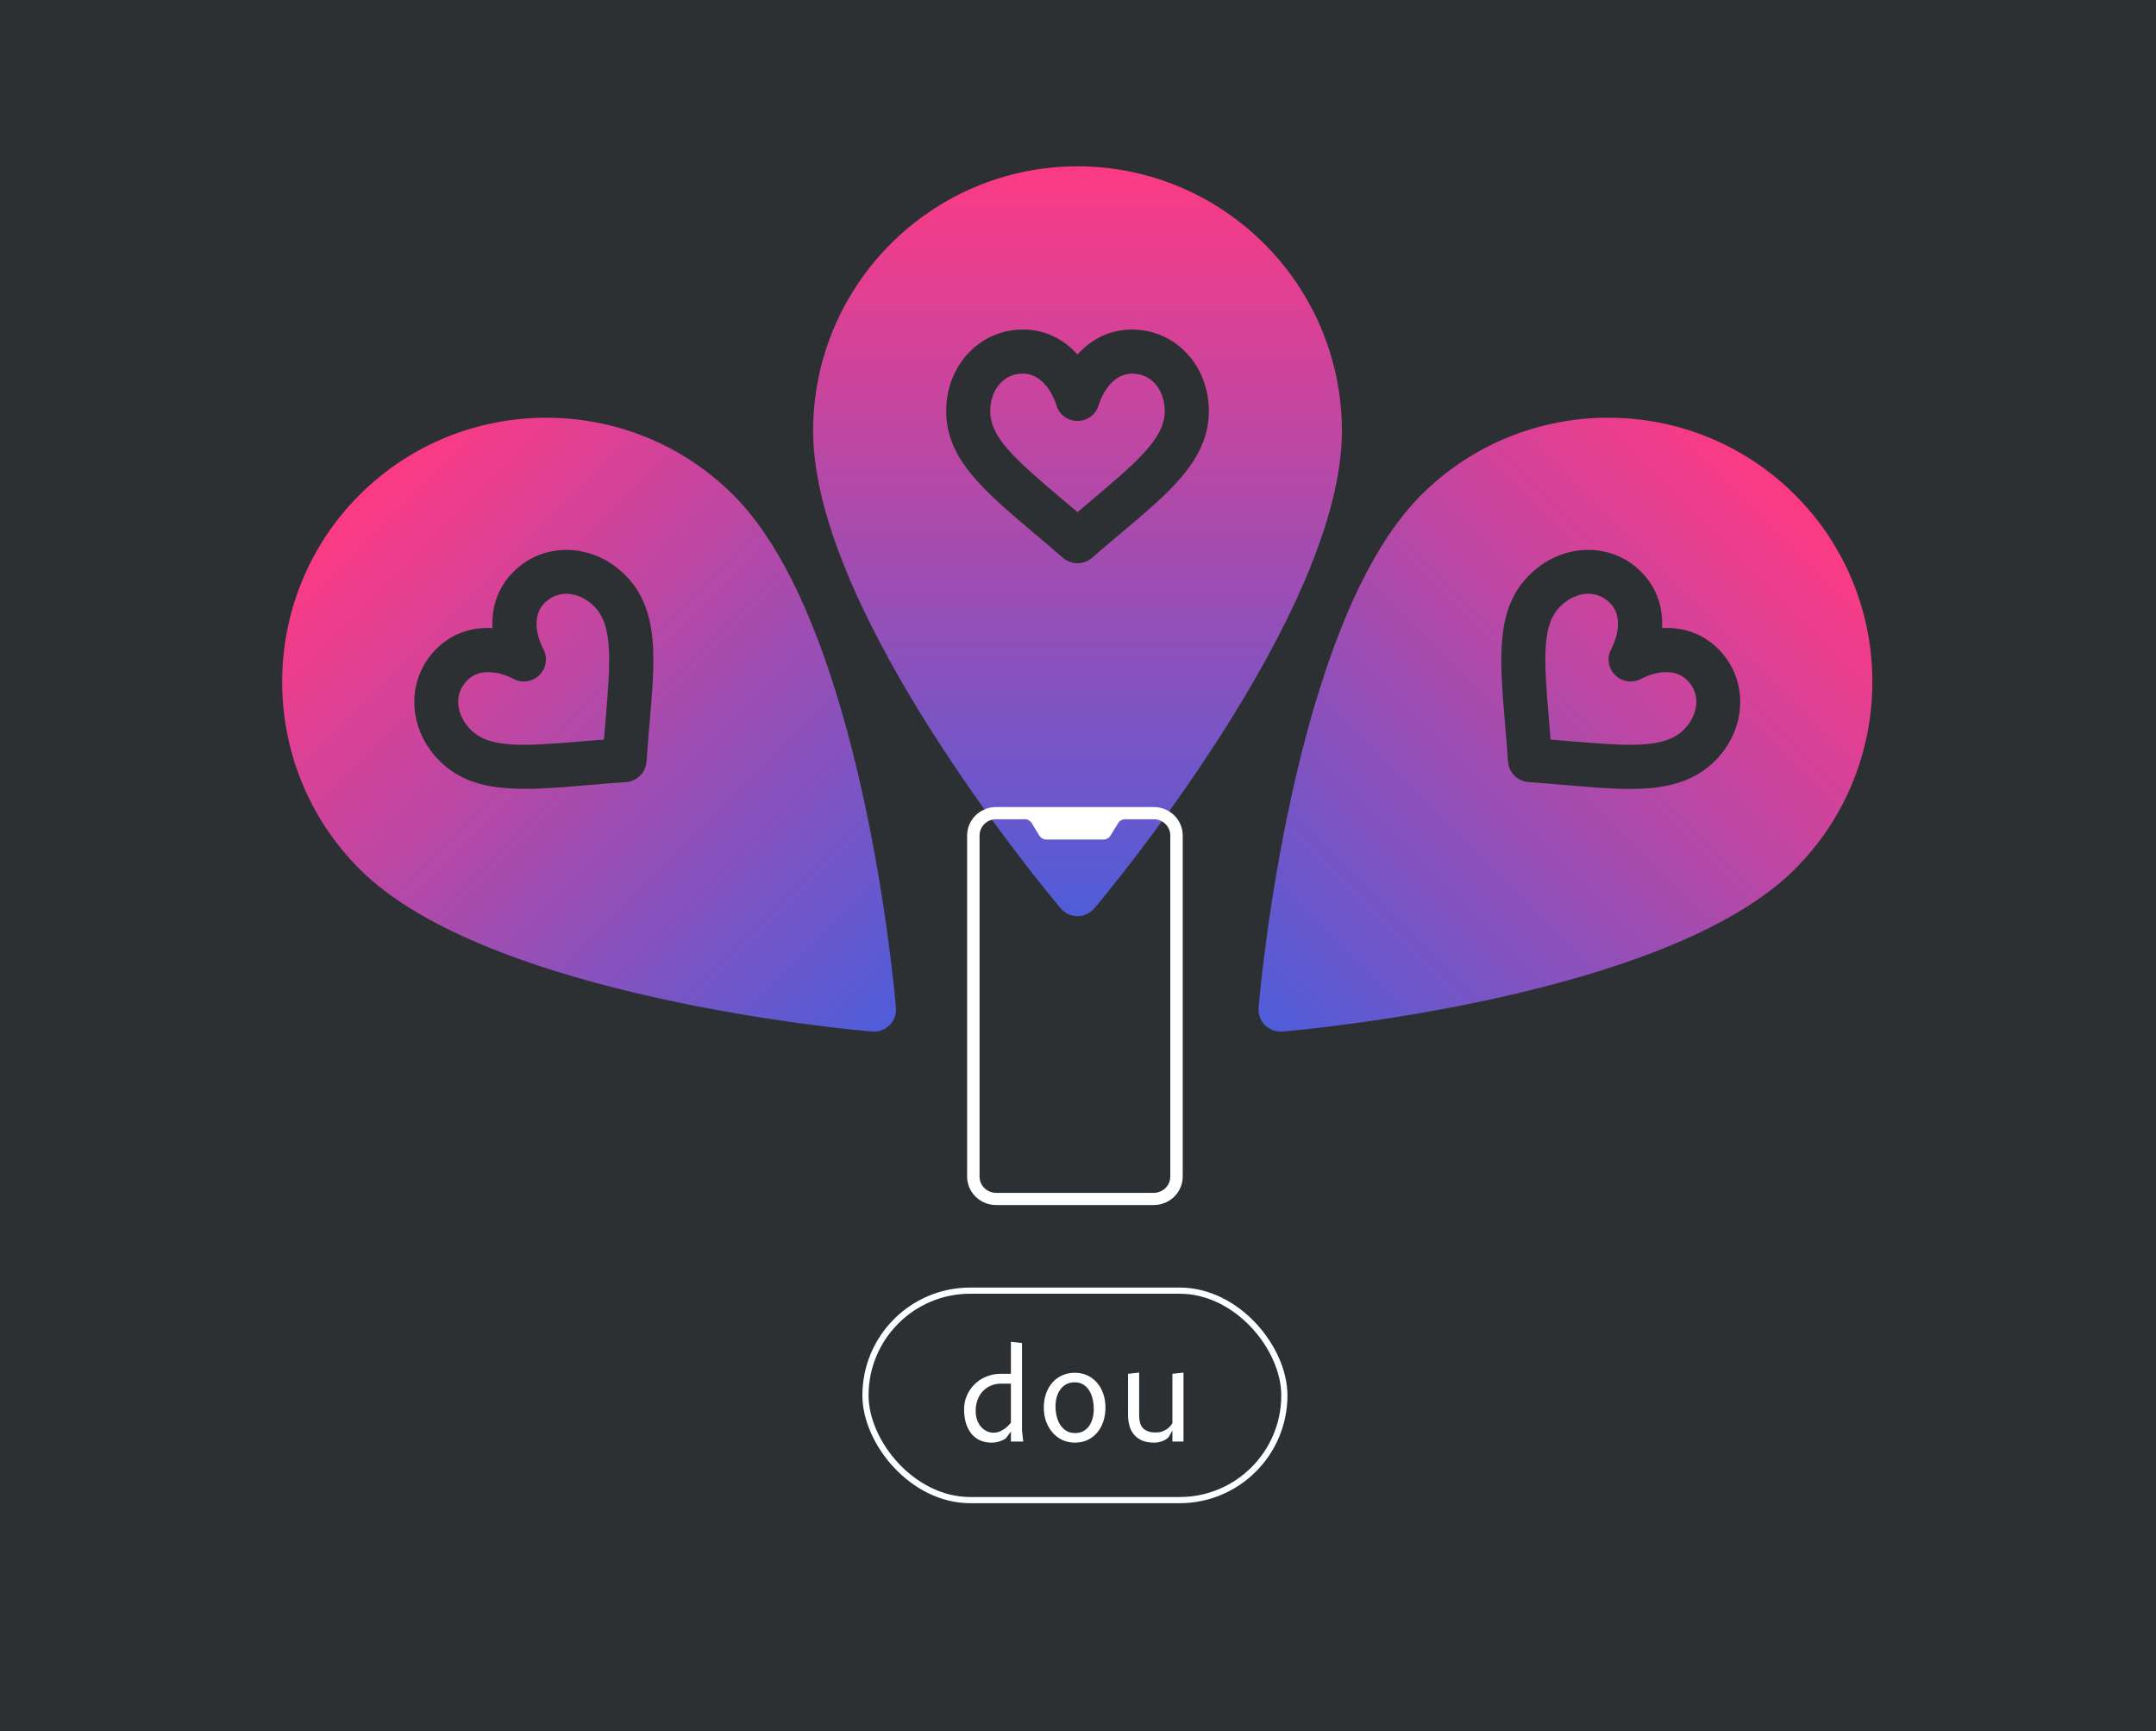 <svg width="350" height="281" viewBox="0 0 350 281" fill="none" xmlns="http://www.w3.org/2000/svg">
<rect x="0" y="0" width="350" height="281" fill="#333333" stroke="none"/>
<rect width="350" height="281" fill="#182435" fill-opacity="0.2"/>
<rect x="140.5" y="209.5" width="68" height="34" rx="17" stroke="white"/>
<path d="M162.46 224.6C161.847 224.6 161.29 224.717 160.79 224.95C160.29 225.177 159.86 225.487 159.5 225.88C159.147 226.273 158.873 226.737 158.68 227.27C158.487 227.803 158.39 228.373 158.39 228.98C158.39 229.573 158.473 230.093 158.64 230.54C158.813 230.987 159.037 231.36 159.31 231.66C159.59 231.96 159.903 232.187 160.25 232.34C160.597 232.487 160.947 232.56 161.3 232.56C161.613 232.56 161.91 232.507 162.19 232.4C162.47 232.293 162.73 232.16 162.97 232C163.21 231.84 163.427 231.667 163.62 231.48C163.813 231.287 163.977 231.107 164.11 230.94V224.6H162.46ZM164.11 234V232.38L163.25 233.51C163.01 233.67 162.69 233.82 162.29 233.96C161.89 234.1 161.43 234.17 160.91 234.17C160.31 234.17 159.743 234.063 159.21 233.85C158.677 233.63 158.21 233.3 157.81 232.86C157.41 232.413 157.093 231.85 156.86 231.17C156.627 230.483 156.51 229.673 156.51 228.74C156.51 227.94 156.663 227.193 156.97 226.5C157.283 225.8 157.707 225.19 158.24 224.67C158.773 224.15 159.4 223.743 160.12 223.45C160.847 223.15 161.623 223 162.45 223H164.11V217.8L165.91 218V232.2L166.11 234H164.11ZM174.498 234.17C173.758 234.17 173.078 234.027 172.458 233.74C171.844 233.447 171.314 233.047 170.868 232.54C170.421 232.027 170.071 231.423 169.818 230.73C169.571 230.037 169.448 229.283 169.448 228.47C169.448 227.663 169.568 226.917 169.808 226.23C170.048 225.537 170.388 224.94 170.828 224.44C171.268 223.933 171.798 223.54 172.418 223.26C173.044 222.973 173.738 222.83 174.498 222.83C175.238 222.83 175.911 222.973 176.518 223.26C177.124 223.54 177.644 223.933 178.078 224.44C178.518 224.94 178.858 225.537 179.098 226.23C179.338 226.917 179.458 227.663 179.458 228.47C179.458 229.283 179.341 230.037 179.108 230.73C178.881 231.423 178.551 232.027 178.118 232.54C177.691 233.047 177.171 233.447 176.558 233.74C175.944 234.027 175.258 234.17 174.498 234.17ZM177.558 228.74C177.558 228.2 177.501 227.67 177.388 227.15C177.274 226.63 177.094 226.167 176.848 225.76C176.601 225.347 176.281 225.013 175.888 224.76C175.494 224.507 175.018 224.38 174.458 224.38C173.924 224.38 173.461 224.49 173.068 224.71C172.674 224.93 172.351 225.223 172.098 225.59C171.844 225.957 171.654 226.373 171.528 226.84C171.408 227.307 171.348 227.787 171.348 228.28C171.348 228.82 171.408 229.35 171.528 229.87C171.654 230.39 171.844 230.853 172.098 231.26C172.358 231.667 172.688 231.997 173.088 232.25C173.494 232.497 173.978 232.62 174.538 232.62C175.064 232.62 175.518 232.51 175.898 232.29C176.284 232.07 176.598 231.78 176.838 231.42C177.084 231.053 177.264 230.64 177.378 230.18C177.498 229.713 177.558 229.233 177.558 228.74ZM190.326 223L192.126 222.8V234H190.326V232.2L189.716 233.27C189.656 233.343 189.559 233.43 189.426 233.53C189.292 233.63 189.126 233.73 188.926 233.83C188.726 233.923 188.496 234.003 188.236 234.07C187.976 234.137 187.686 234.17 187.366 234.17C186.559 234.17 185.882 234.047 185.336 233.8C184.796 233.547 184.362 233.213 184.036 232.8C183.709 232.387 183.476 231.91 183.336 231.37C183.196 230.83 183.126 230.273 183.126 229.7V223L184.926 222.8V229.7C184.926 230.133 184.969 230.523 185.056 230.87C185.142 231.217 185.289 231.513 185.496 231.76C185.709 232.007 185.989 232.197 186.336 232.33C186.689 232.457 187.126 232.52 187.646 232.52C188.032 232.52 188.376 232.467 188.676 232.36C188.976 232.247 189.236 232.113 189.456 231.96C189.682 231.8 189.866 231.633 190.006 231.46C190.152 231.287 190.259 231.133 190.326 231V223Z" fill="white"/>
<path d="M183.792 60.651C179.894 60.651 178.42 65.537 178.357 65.744C177.917 67.272 176.513 68.331 174.927 68.331H174.9C173.3 68.32 171.903 67.261 171.476 65.72C171.42 65.538 169.947 60.651 166.048 60.651C162.569 60.651 160.753 63.699 160.753 66.709C160.753 70.981 164.609 74.427 172.643 81.209C173.376 81.831 174.137 82.474 174.92 83.138C175.689 82.485 176.436 81.856 177.162 81.244C184.525 75.009 189.087 71.176 189.087 66.709C189.088 63.699 187.271 60.651 183.792 60.651ZM174.921 27C151.253 27 132 46.269 132 69.956C132 99.565 170.547 145.5 172.189 147.44C172.866 148.244 173.865 148.709 174.921 148.709C175.976 148.709 176.974 148.244 177.652 147.44C179.294 145.5 217.841 99.565 217.841 69.956C217.841 46.269 198.588 27 174.921 27ZM181.774 86.715C180.356 87.914 178.847 89.186 177.261 90.56C176.59 91.144 175.752 91.434 174.921 91.434C174.082 91.434 173.251 91.144 172.58 90.56C170.981 89.176 169.458 87.889 168.025 86.68C159.65 79.608 153.6 74.494 153.6 66.709C153.6 59.298 159.07 53.491 166.048 53.491C169.981 53.491 172.887 55.288 174.92 57.546C176.953 55.288 179.859 53.491 183.792 53.491C190.771 53.491 196.241 59.298 196.241 66.709C196.241 74.79 189.588 80.116 181.774 86.715Z" fill="url(#paint0_linear)"/>
<path d="M88.417 97.871C85.661 100.627 88.074 105.125 88.176 105.316C88.945 106.707 88.701 108.449 87.579 109.57L87.56 109.59C86.421 110.713 84.684 110.953 83.293 110.164C83.125 110.075 78.627 107.661 75.87 110.418C73.41 112.878 74.282 116.318 76.41 118.446C79.43 121.467 84.594 121.177 95.07 120.292C96.029 120.213 97.022 120.13 98.045 120.046C98.126 119.04 98.21 118.067 98.291 117.121C99.088 107.506 99.604 101.57 96.445 98.411C94.317 96.282 90.877 95.411 88.417 97.871ZM58.349 80.35C41.614 97.086 41.625 124.324 58.374 141.074C79.311 162.011 139.049 167.234 141.582 167.445C142.629 167.535 143.665 167.157 144.411 166.411C145.157 165.665 145.534 164.63 145.445 163.582C145.234 161.05 140.01 101.312 119.073 80.375C102.324 63.625 75.085 63.614 58.349 80.35ZM105.42 117.729C105.265 119.579 105.098 121.546 104.948 123.639C104.887 124.526 104.499 125.324 103.911 125.912C103.318 126.504 102.525 126.887 101.638 126.949C99.528 127.101 97.542 127.268 95.674 127.426C84.751 128.347 76.857 129.009 71.352 123.504C66.111 118.264 65.873 110.29 70.808 105.355C73.589 102.574 76.914 101.79 79.948 101.949C79.789 98.915 80.573 95.59 83.355 92.809C88.289 87.874 96.263 88.112 101.503 93.353C107.218 99.067 106.28 107.537 105.42 117.729Z" fill="url(#paint1_linear)"/>
<path d="M273.891 110.417C271.135 107.661 266.637 110.074 266.446 110.176C265.055 110.945 263.313 110.701 262.192 109.579L262.172 109.56C261.048 108.421 260.809 106.684 261.598 105.293C261.687 105.125 264.1 100.627 261.344 97.87C258.884 95.41 255.444 96.282 253.316 98.41C250.295 101.43 250.584 106.594 251.47 117.07C251.548 118.029 251.632 119.022 251.716 120.045C252.721 120.126 253.695 120.21 254.641 120.291C264.256 121.088 270.192 121.604 273.351 118.445C275.479 116.317 276.351 112.877 273.891 110.417ZM291.412 80.349C274.676 63.614 247.437 63.625 230.688 80.374C209.751 101.311 204.528 161.049 204.317 163.582C204.227 164.629 204.605 165.665 205.351 166.411C206.097 167.157 207.132 167.534 208.18 167.445C210.712 167.234 270.45 162.01 291.387 141.073C308.136 124.324 308.148 97.085 291.412 80.349ZM254.033 127.42C252.183 127.265 250.216 127.098 248.123 126.948C247.236 126.887 246.438 126.499 245.85 125.911C245.257 125.318 244.875 124.525 244.813 123.638C244.661 121.529 244.494 119.542 244.336 117.674C243.414 106.751 242.753 98.857 248.258 93.352C253.498 88.111 261.472 87.873 266.406 92.808C269.187 95.589 269.972 98.914 269.812 101.948C272.847 101.789 276.172 102.573 278.953 105.354C283.888 110.289 283.65 118.263 278.409 123.503C272.695 129.218 264.224 128.28 254.033 127.42Z" fill="url(#paint2_linear)"/>
<path fill-rule="evenodd" clip-rule="evenodd" d="M157 135.62C157 133.069 159.111 131 161.711 131H187.289C189.891 131 192 133.067 192 135.62V190.984C192 193.536 189.889 195.604 187.289 195.604H161.711C159.109 195.604 157 193.537 157 190.984V135.62ZM159.019 135.613V190.991C159.019 192.442 160.225 193.627 161.713 193.627H187.287C188.777 193.627 189.981 192.447 189.981 190.991V135.613C189.981 134.162 188.777 132.978 187.291 132.978H182.579C182.211 132.978 181.748 133.231 181.557 133.544L180.232 135.707C180.043 136.015 179.583 136.274 179.211 136.274H169.789C169.415 136.274 168.96 136.02 168.768 135.707L167.443 133.544C167.255 133.236 166.794 132.978 166.421 132.978H161.709C160.228 132.978 159.019 134.158 159.019 135.613Z" fill="white"/>
<defs>
<linearGradient id="paint0_linear" x1="174.921" y1="148.709" x2="174.921" y2="27" gradientUnits="userSpaceOnUse">
<stop stop-color="#4F5DD9"/>
<stop offset="1" stop-color="#FD3A84"/>
</linearGradient>
<linearGradient id="paint1_linear" x1="144.411" y1="166.411" x2="58.349" y2="80.35" gradientUnits="userSpaceOnUse">
<stop stop-color="#4F5DD9"/>
<stop offset="1" stop-color="#FD3A84"/>
</linearGradient>
<linearGradient id="paint2_linear" x1="205.351" y1="166.411" x2="291.412" y2="80.349" gradientUnits="userSpaceOnUse">
<stop stop-color="#4F5DD9"/>
<stop offset="1" stop-color="#FD3A84"/>
</linearGradient>
</defs>
</svg>
